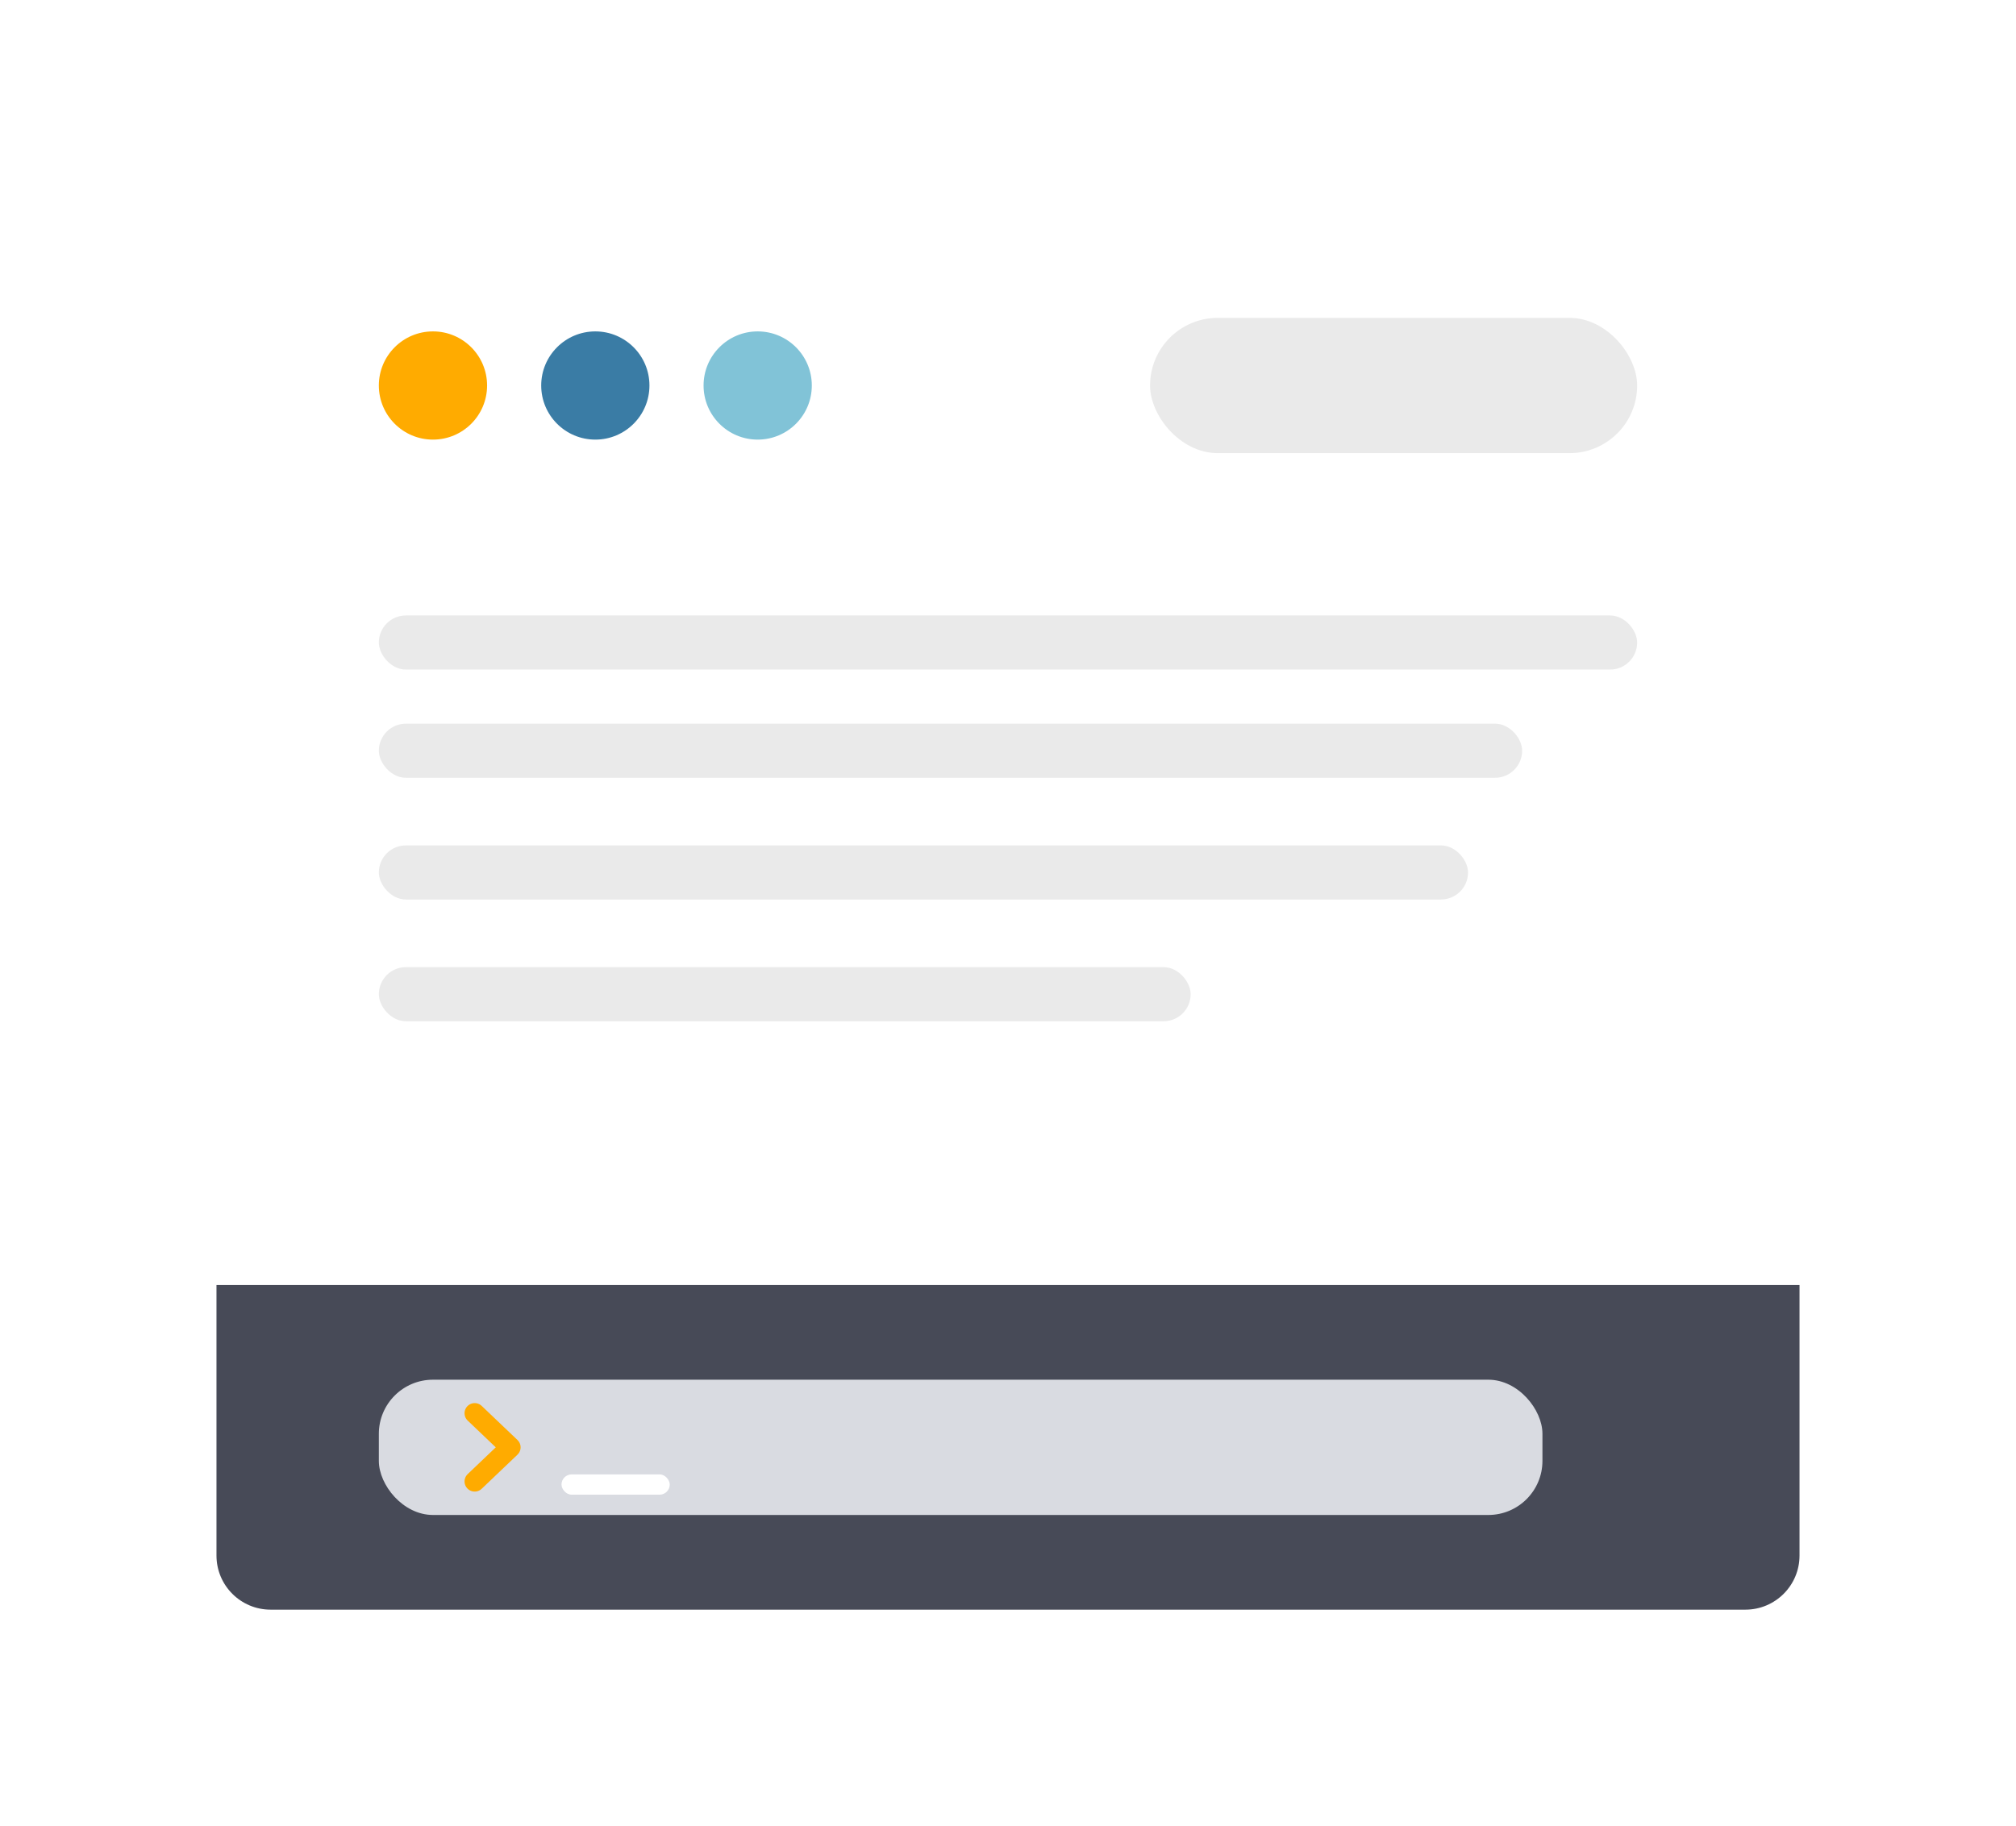 <svg width="298" height="270" viewBox="0 0 298 270" fill="none" xmlns="http://www.w3.org/2000/svg">
<g filter="url(#filter0_d_1719_2339)">
<path d="M32 28C32 23.582 35.582 20 40 20H258C262.418 20 266 23.582 266 28V202H32V28Z" fill="white"/>
<rect x="56" y="95" width="169" height="8" rx="4" fill="#EAEAEA"/>
<rect x="56" y="79" width="186" height="8" rx="4" fill="#EAEAEA"/>
<rect x="56" y="113" width="161" height="8" rx="4" fill="#EAEAEA"/>
<rect x="56" y="131" width="120" height="8" rx="4" fill="#EAEAEA"/>
<rect x="170" y="35" width="72" height="20" rx="10" fill="#EAEAEA"/>
<circle cx="64" cy="45" r="8" fill="#FFAB00"/>
<circle cx="88" cy="45" r="8" fill="#3A7CA5"/>
<circle cx="112" cy="45" r="8" fill="#81C3D7"/>
<path d="M32 178H266V218C266 222.418 262.418 226 258 226H40C35.582 226 32 222.418 32 218V178Z" fill="#474A57"/>
<rect x="56" y="192" width="172" height="20" rx="8" fill="#D9DBE1"/>
<path d="M70.167 196.958L75.455 202L70.167 207.042" stroke="#FFAB00" stroke-width="3" stroke-linecap="round" stroke-linejoin="round"/>
<rect x="83" y="206" width="16" height="3" rx="1.5" fill="white"/>
</g>
<defs>
<filter id="filter0_d_1719_2339" x="0" y="0" width="298" height="305" filterUnits="userSpaceOnUse" color-interpolation-filters="sRGB">
<feFlood flood-opacity="0" result="BackgroundImageFix"/>
<feColorMatrix in="SourceAlpha" type="matrix" values="0 0 0 0 0 0 0 0 0 0 0 0 0 0 0 0 0 0 127 0" result="hardAlpha"/>
<feOffset dy="12"/>
<feGaussianBlur stdDeviation="16"/>
<feColorMatrix type="matrix" values="0 0 0 0 0.11 0 0 0 0 0.173 0 0 0 0 0.251 0 0 0 0.2 0"/>
<feBlend mode="normal" in2="BackgroundImageFix" result="effect1_dropShadow_1719_2339"/>
<feBlend mode="normal" in="SourceGraphic" in2="effect1_dropShadow_1719_2339" result="shape"/>
</filter>
</defs>
</svg>
